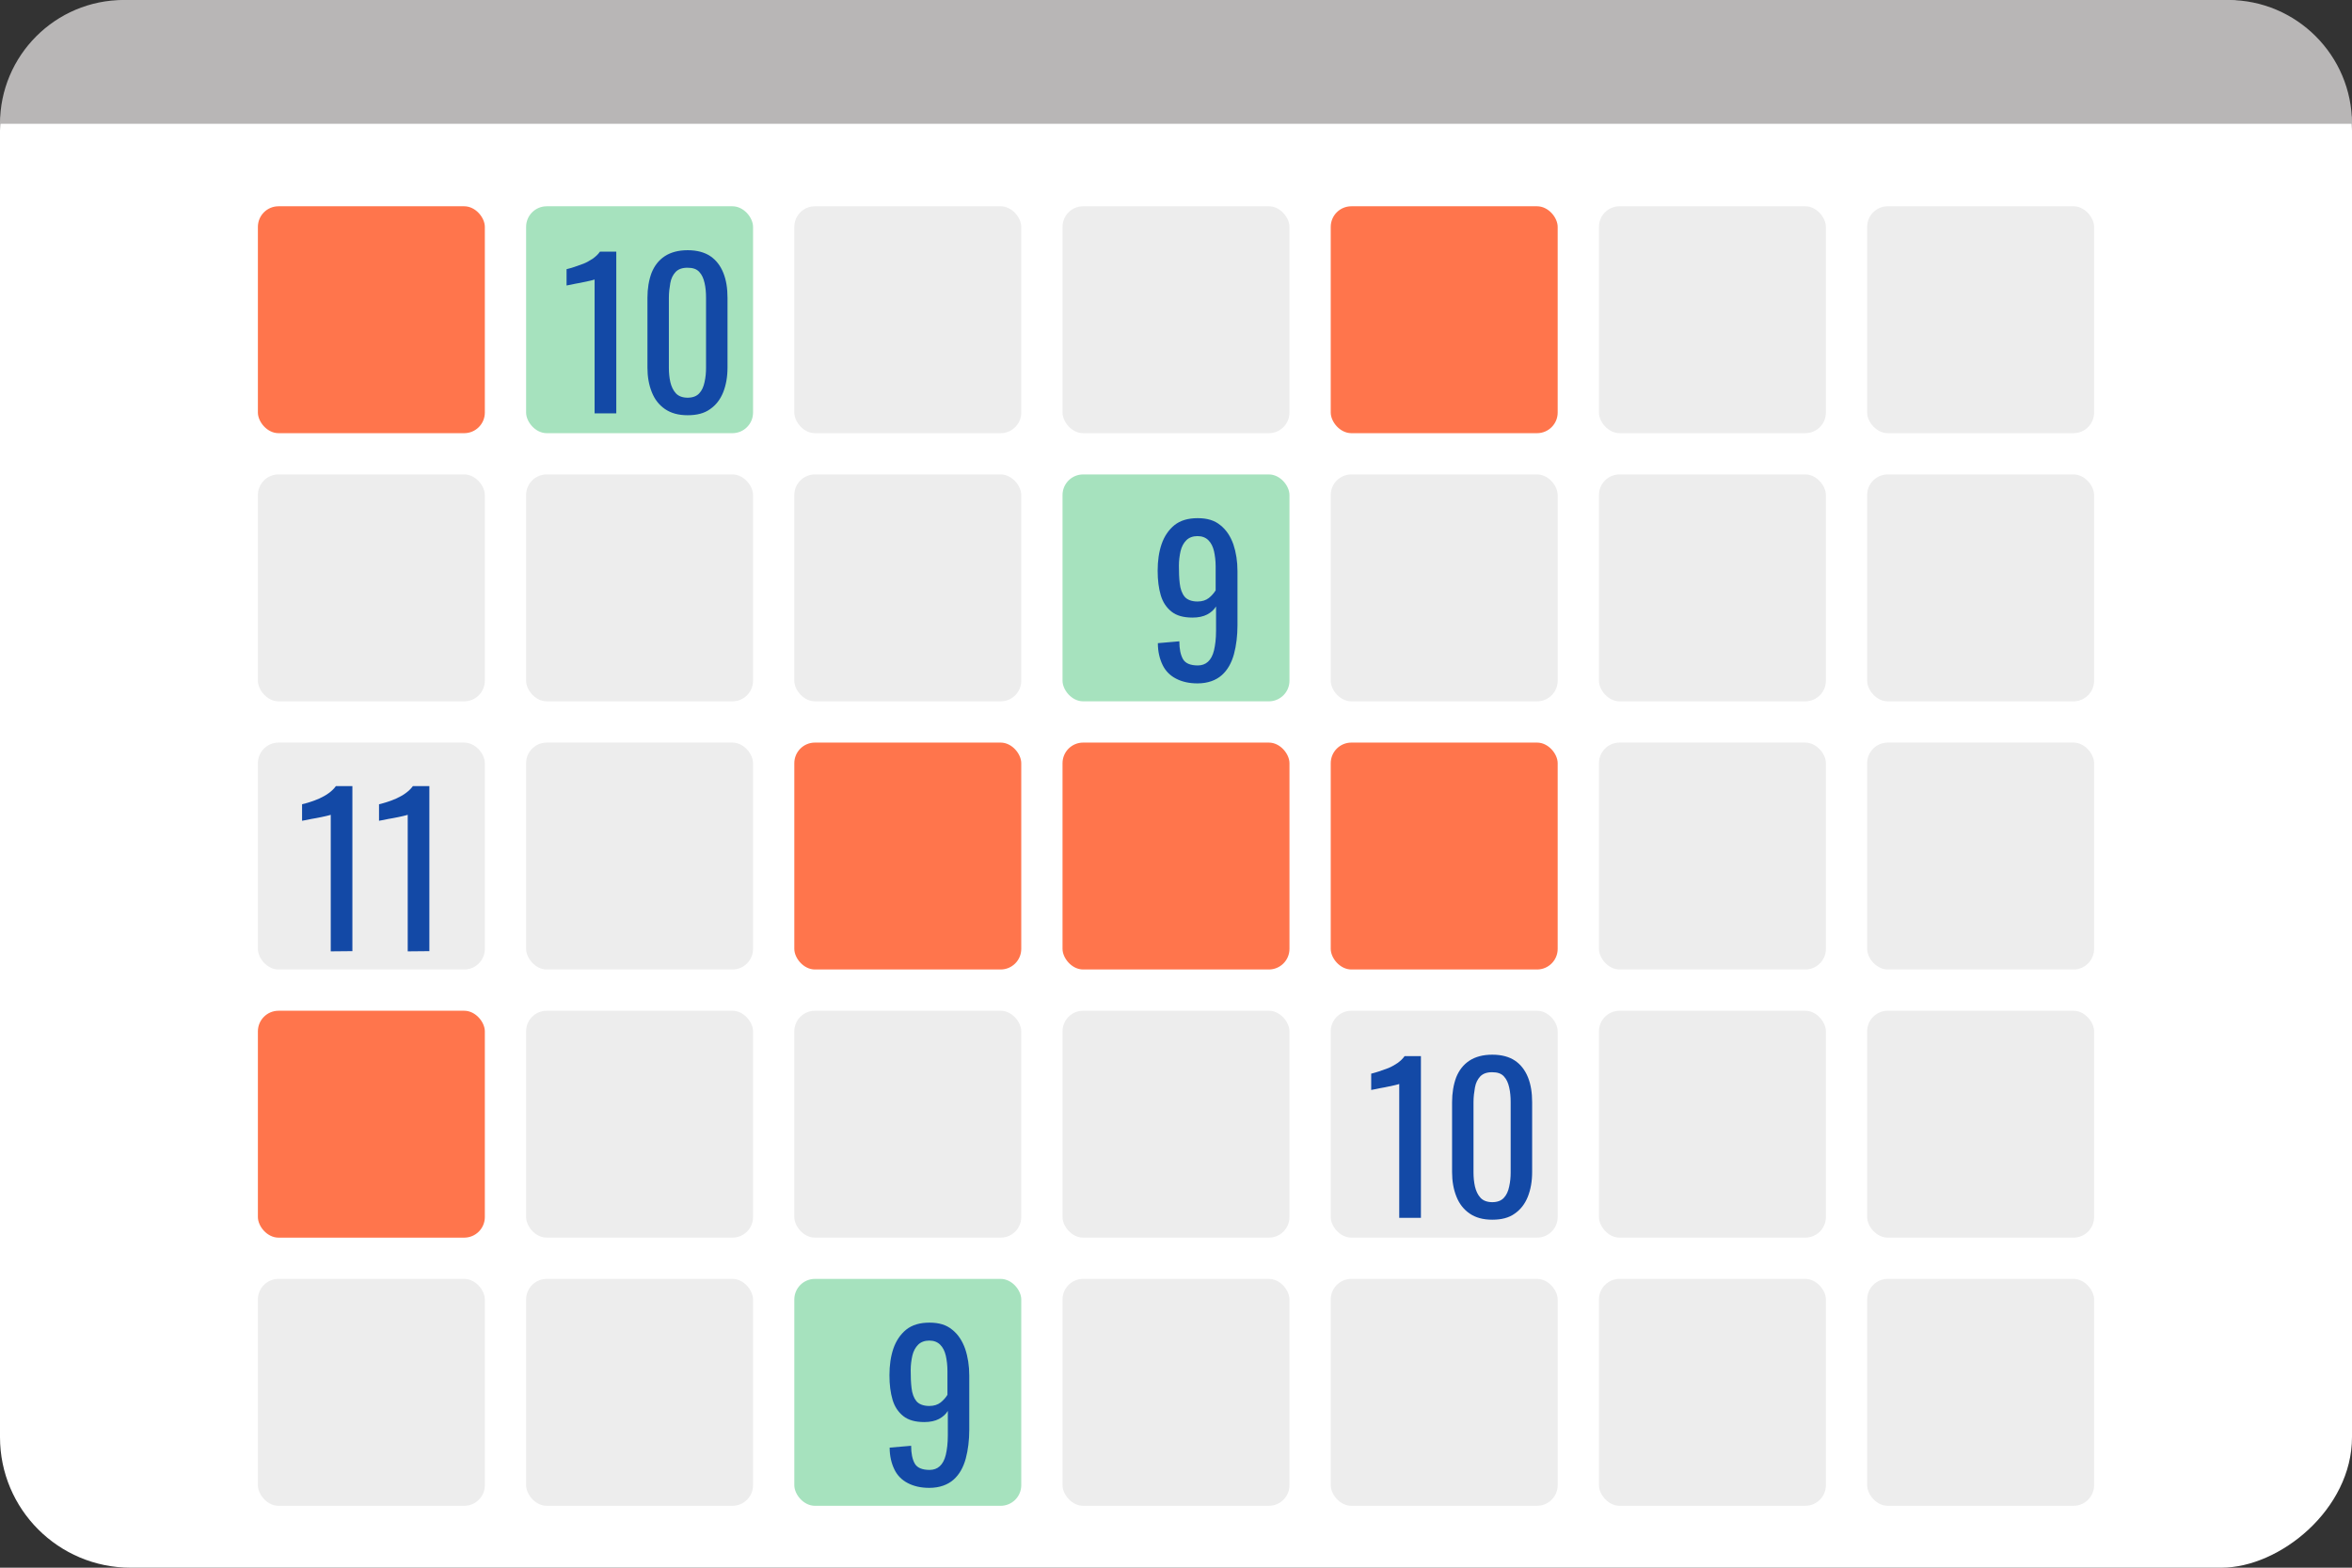 <svg width="114" height="76" viewBox="0 0 114 76" fill="none" xmlns="http://www.w3.org/2000/svg" xmlns:xlink="http://www.w3.org/1999/xlink">
	<rect x="0" y="0" width="114" height="76" fill="#333333" stroke="none"/>
	<desc>
			Created with Pixso.
	</desc>
	<defs/>
	<rect id="rect" x="114" rx="6.33" width="76" height="114" transform="rotate(90 114 0)" fill="#FFFFFF" fill-opacity="1"/>
	<path id="path" d="M114 6L0 6C0 2.69 2.689 0 6 0L108 0C111.311 0 114 2.69 114 6Z" fill="#B8B6B6" fill-opacity="1" fill-rule="nonzero"/>
	<rect id="rect" x="12.5" y="10" rx="1" width="11" height="11" fill="#FF754C" fill-opacity="1"/>
	<rect id="rect" x="25.5" y="10" rx="1" width="11" height="11" fill="#A6E2BE" fill-opacity="1"/>
	<rect id="rect" x="38.5" y="10" rx="1" width="11" height="11" fill="#EDEDED" fill-opacity="1"/>
	<rect id="rect" x="51.5" y="10" rx="1" width="11" height="11" fill="#EDEDED" fill-opacity="1"/>
	<rect id="rect" x="64.5" y="10" rx="1" width="11" height="11" fill="#FF754C" fill-opacity="1"/>
	<rect id="rect" x="77.5" y="10" rx="1" width="11" height="11" fill="#EDEDED" fill-opacity="1"/>
	<rect id="rect" x="90.5" y="10" rx="1" width="11" height="11" fill="#EDEDED" fill-opacity="1"/>
	<rect id="rect" x="12.5" y="23" rx="1" width="11" height="11" fill="#EDEDED" fill-opacity="1"/>
	<rect id="rect" x="25.5" y="23" rx="1" width="11" height="11" fill="#EDEDED" fill-opacity="1"/>
	<rect id="rect" x="38.5" y="23" rx="1" width="11" height="11" fill="#EDEDED" fill-opacity="1"/>
	<rect id="rect" x="51.5" y="23" rx="1" width="11" height="11" fill="#A6E2BE" fill-opacity="1"/>
	<rect id="rect" x="64.5" y="23" rx="1" width="11" height="11" fill="#EDEDED" fill-opacity="1"/>
	<rect id="rect" x="77.5" y="23" rx="1" width="11" height="11" fill="#EDEDED" fill-opacity="1"/>
	<rect id="rect" x="90.5" y="23" rx="1" width="11" height="11" fill="#EDEDED" fill-opacity="1"/>
	<rect id="rect" x="12.5" y="36" rx="1" width="11" height="11" fill="#EDEDED" fill-opacity="1"/>
	<rect id="rect" x="25.5" y="36" rx="1" width="11" height="11" fill="#EDEDED" fill-opacity="1"/>
	<rect id="rect" x="38.5" y="36" rx="1" width="11" height="11" fill="#FF754C" fill-opacity="1"/>
	<rect id="rect" x="51.5" y="36" rx="1" width="11" height="11" fill="#FF754C" fill-opacity="1"/>
	<rect id="rect" x="64.5" y="36" rx="1" width="11" height="11" fill="#FF754C" fill-opacity="1"/>
	<rect id="rect" x="77.5" y="36" rx="1" width="11" height="11" fill="#EDEDED" fill-opacity="1"/>
	<rect id="rect" x="90.5" y="36" rx="1" width="11" height="11" fill="#EDEDED" fill-opacity="1"/>
	<rect id="rect" x="12.5" y="49" rx="1" width="11" height="11" fill="#FF754C" fill-opacity="1"/>
	<rect id="rect" x="25.5" y="49" rx="1" width="11" height="11" fill="#EDEDED" fill-opacity="1"/>
	<rect id="rect" x="38.5" y="49" rx="1" width="11" height="11" fill="#EDEDED" fill-opacity="1"/>
	<rect id="rect" x="51.5" y="49" rx="1" width="11" height="11" fill="#EDEDED" fill-opacity="1"/>
	<rect id="rect" x="64.5" y="49" rx="1" width="11" height="11" fill="#EDEDED" fill-opacity="1"/>
	<rect id="rect" x="77.5" y="49" rx="1" width="11" height="11" fill="#EDEDED" fill-opacity="1"/>
	<rect id="rect" x="90.5" y="49" rx="1" width="11" height="11" fill="#EDEDED" fill-opacity="1"/>
	<rect id="rect" x="12.5" y="62" rx="1" width="11" height="11" fill="#EDEDED" fill-opacity="1"/>
	<rect id="rect" x="25.5" y="62" rx="1" width="11" height="11" fill="#EDEDED" fill-opacity="1"/>
	<rect id="rect" x="38.5" y="62" rx="1" width="11" height="11" fill="#A6E2BE" fill-opacity="1"/>
	<rect id="rect" x="51.5" y="62" rx="1" width="11" height="11" fill="#EDEDED" fill-opacity="1"/>
	<rect id="rect" x="64.5" y="62" rx="1" width="11" height="11" fill="#EDEDED" fill-opacity="1"/>
	<rect id="rect" x="77.5" y="62" rx="1" width="11" height="11" fill="#EDEDED" fill-opacity="1"/>
	<rect id="rect" x="90.5" y="62" rx="1" width="11" height="11" fill="#EDEDED" fill-opacity="1"/>
	<path id="path" d="M28.82 20.04L28.82 13.55C28.82 13.55 28.74 13.58 28.602 13.61C28.461 13.64 28.311 13.67 28.131 13.71C27.961 13.74 27.801 13.77 27.672 13.8C27.531 13.83 27.461 13.84 27.461 13.84L27.461 13.05C27.57 13.02 27.701 12.99 27.842 12.94C27.99 12.89 28.131 12.84 28.291 12.78C28.441 12.72 28.592 12.63 28.73 12.54C28.871 12.44 28.99 12.33 29.08 12.2L29.871 12.2L29.871 20.04L28.82 20.04Z" fill="#1349A6" fill-opacity="1" fill-rule="nonzero"/>
	<path id="path" d="M33.33 20.13C32.881 20.13 32.522 20.03 32.23 19.83C31.941 19.63 31.73 19.36 31.592 19.01C31.451 18.66 31.381 18.26 31.381 17.82L31.381 14.44C31.381 13.98 31.451 13.58 31.58 13.23C31.721 12.88 31.932 12.61 32.221 12.42C32.512 12.23 32.881 12.13 33.33 12.13C33.781 12.13 34.15 12.23 34.432 12.42C34.711 12.61 34.92 12.88 35.06 13.23C35.201 13.58 35.262 13.98 35.262 14.44L35.262 17.82C35.262 18.27 35.191 18.67 35.051 19.02C34.91 19.37 34.701 19.64 34.41 19.84C34.131 20.04 33.772 20.13 33.33 20.13ZM33.33 19.28C33.57 19.28 33.762 19.21 33.891 19.07C34.022 18.93 34.102 18.75 34.15 18.52C34.201 18.29 34.221 18.07 34.221 17.83L34.221 14.43C34.221 14.18 34.201 13.94 34.15 13.72C34.102 13.5 34.022 13.32 33.891 13.18C33.762 13.04 33.58 12.98 33.32 12.98C33.06 12.98 32.881 13.05 32.75 13.18C32.621 13.32 32.531 13.49 32.49 13.72C32.451 13.94 32.42 14.18 32.42 14.43L32.42 17.83C32.42 18.07 32.441 18.3 32.49 18.52C32.541 18.74 32.631 18.93 32.762 19.07C32.891 19.21 33.092 19.28 33.33 19.28Z" fill="#1349A6" fill-opacity="1" fill-rule="nonzero"/>
	<path id="path" d="M67.82 59.04L67.82 52.55C67.82 52.55 67.74 52.58 67.602 52.61C67.461 52.64 67.311 52.67 67.131 52.71C66.961 52.74 66.801 52.77 66.672 52.8C66.531 52.83 66.461 52.84 66.461 52.84L66.461 52.05C66.57 52.02 66.701 51.99 66.842 51.94C66.99 51.89 67.131 51.84 67.291 51.78C67.441 51.72 67.592 51.63 67.731 51.54C67.871 51.44 67.99 51.33 68.08 51.2L68.871 51.2L68.871 59.04L67.82 59.04Z" fill="#1349A6" fill-opacity="1" fill-rule="nonzero"/>
	<path id="path" d="M72.33 59.13C71.881 59.13 71.522 59.03 71.231 58.83C70.941 58.63 70.731 58.36 70.592 58.01C70.451 57.66 70.381 57.26 70.381 56.82L70.381 53.44C70.381 52.98 70.451 52.58 70.58 52.23C70.721 51.88 70.932 51.61 71.221 51.42C71.512 51.23 71.881 51.13 72.33 51.13C72.781 51.13 73.15 51.23 73.432 51.42C73.711 51.61 73.92 51.88 74.061 52.23C74.201 52.58 74.262 52.98 74.262 53.44L74.262 56.82C74.262 57.27 74.191 57.67 74.051 58.02C73.91 58.37 73.701 58.64 73.41 58.84C73.131 59.04 72.772 59.13 72.33 59.13ZM72.33 58.28C72.57 58.28 72.762 58.21 72.891 58.07C73.022 57.93 73.102 57.75 73.15 57.52C73.201 57.29 73.221 57.07 73.221 56.83L73.221 53.43C73.221 53.18 73.201 52.94 73.15 52.72C73.102 52.5 73.022 52.32 72.891 52.18C72.762 52.04 72.58 51.98 72.32 51.98C72.061 51.98 71.881 52.05 71.75 52.18C71.621 52.32 71.531 52.49 71.49 52.72C71.451 52.94 71.42 53.18 71.42 53.43L71.42 56.83C71.42 57.07 71.441 57.3 71.49 57.52C71.541 57.74 71.631 57.93 71.762 58.07C71.891 58.21 72.092 58.28 72.33 58.28Z" fill="#1349A6" fill-opacity="1" fill-rule="nonzero"/>
	<path id="path" d="M58.041 33.13C57.631 33.13 57.291 33.05 57.002 32.9C56.711 32.75 56.492 32.53 56.352 32.24C56.211 31.95 56.121 31.6 56.121 31.18L57.162 31.09C57.162 31.46 57.221 31.75 57.342 31.96C57.461 32.16 57.701 32.26 58.06 32.26C58.252 32.26 58.422 32.2 58.551 32.08C58.682 31.96 58.781 31.78 58.842 31.53C58.9 31.28 58.941 30.97 58.941 30.59L58.941 29.4C58.842 29.56 58.701 29.69 58.512 29.79C58.32 29.89 58.082 29.94 57.801 29.94C57.371 29.94 57.031 29.85 56.781 29.65C56.531 29.45 56.361 29.19 56.262 28.86C56.162 28.52 56.111 28.13 56.111 27.67C56.111 27.19 56.172 26.76 56.301 26.38C56.432 26 56.641 25.69 56.922 25.46C57.211 25.23 57.582 25.12 58.051 25.12C58.522 25.12 58.871 25.23 59.15 25.46C59.441 25.69 59.641 26 59.781 26.39C59.912 26.78 59.98 27.21 59.98 27.69L59.98 30.32C59.98 30.82 59.922 31.29 59.81 31.71C59.691 32.14 59.502 32.48 59.221 32.73C58.941 32.98 58.541 33.13 58.041 33.13ZM58.041 29.16C58.272 29.16 58.451 29.1 58.592 28.99C58.73 28.88 58.842 28.75 58.922 28.62L58.922 27.46C58.922 27.19 58.891 26.94 58.842 26.72C58.791 26.5 58.701 26.32 58.57 26.19C58.441 26.06 58.262 25.99 58.041 25.99C57.82 25.99 57.631 26.06 57.502 26.19C57.371 26.32 57.272 26.5 57.221 26.72C57.172 26.94 57.141 27.17 57.141 27.43C57.141 27.74 57.15 28.03 57.182 28.29C57.211 28.55 57.291 28.77 57.412 28.92C57.531 29.07 57.752 29.16 58.041 29.16Z" fill="#1349A6" fill-opacity="1" fill-rule="nonzero"/>
	<path id="path" d="M45.041 72.13C44.631 72.13 44.291 72.05 44.002 71.9C43.711 71.75 43.492 71.53 43.352 71.24C43.211 70.95 43.121 70.6 43.121 70.18L44.162 70.09C44.162 70.46 44.221 70.75 44.342 70.96C44.461 71.16 44.701 71.26 45.06 71.26C45.252 71.26 45.422 71.2 45.551 71.08C45.682 70.96 45.781 70.78 45.842 70.53C45.9 70.28 45.941 69.97 45.941 69.59L45.941 68.4C45.842 68.56 45.701 68.69 45.512 68.79C45.32 68.89 45.082 68.94 44.801 68.94C44.371 68.94 44.031 68.85 43.781 68.65C43.531 68.45 43.361 68.19 43.262 67.86C43.162 67.52 43.111 67.13 43.111 66.67C43.111 66.19 43.172 65.76 43.301 65.38C43.432 65 43.641 64.69 43.922 64.46C44.211 64.23 44.582 64.12 45.051 64.12C45.522 64.12 45.871 64.23 46.15 64.46C46.441 64.69 46.641 65 46.781 65.39C46.912 65.78 46.98 66.21 46.98 66.69L46.98 69.32C46.98 69.82 46.922 70.29 46.81 70.71C46.691 71.14 46.502 71.48 46.221 71.73C45.941 71.98 45.541 72.13 45.041 72.13ZM45.041 68.16C45.272 68.16 45.451 68.1 45.592 67.99C45.73 67.88 45.842 67.75 45.922 67.62L45.922 66.46C45.922 66.19 45.891 65.94 45.842 65.72C45.791 65.5 45.701 65.32 45.57 65.19C45.441 65.06 45.262 64.99 45.041 64.99C44.82 64.99 44.631 65.06 44.502 65.19C44.371 65.32 44.272 65.5 44.221 65.72C44.172 65.94 44.141 66.17 44.141 66.43C44.141 66.74 44.15 67.03 44.182 67.29C44.211 67.55 44.291 67.77 44.412 67.92C44.531 68.07 44.752 68.16 45.041 68.16Z" fill="#1349A6" fill-opacity="1" fill-rule="nonzero"/>
	<path id="path" d="M16.031 46.12L16.031 39.5C16.031 39.5 15.951 39.53 15.81 39.56C15.67 39.59 15.51 39.63 15.33 39.66C15.15 39.69 14.99 39.72 14.861 39.75C14.721 39.78 14.65 39.79 14.641 39.79L14.641 38.99C14.75 38.96 14.881 38.93 15.031 38.88C15.18 38.83 15.33 38.78 15.48 38.71C15.631 38.64 15.781 38.56 15.92 38.46C16.061 38.36 16.18 38.25 16.281 38.11L17.08 38.11L17.08 46.11L16.031 46.12Z" fill="#1349A6" fill-opacity="1" fill-rule="nonzero"/>
	<path id="path" d="M19.762 46.12L19.762 39.5C19.762 39.5 19.682 39.53 19.541 39.56C19.4 39.59 19.24 39.63 19.061 39.66C18.881 39.69 18.721 39.72 18.592 39.75C18.451 39.78 18.381 39.79 18.371 39.79L18.371 38.99C18.48 38.96 18.611 38.93 18.762 38.88C18.91 38.83 19.061 38.78 19.211 38.71C19.361 38.64 19.512 38.56 19.65 38.46C19.791 38.36 19.91 38.25 20.012 38.11L20.811 38.11L20.811 46.11L19.762 46.12Z" fill="#1349A6" fill-opacity="1" fill-rule="nonzero"/>
</svg>
